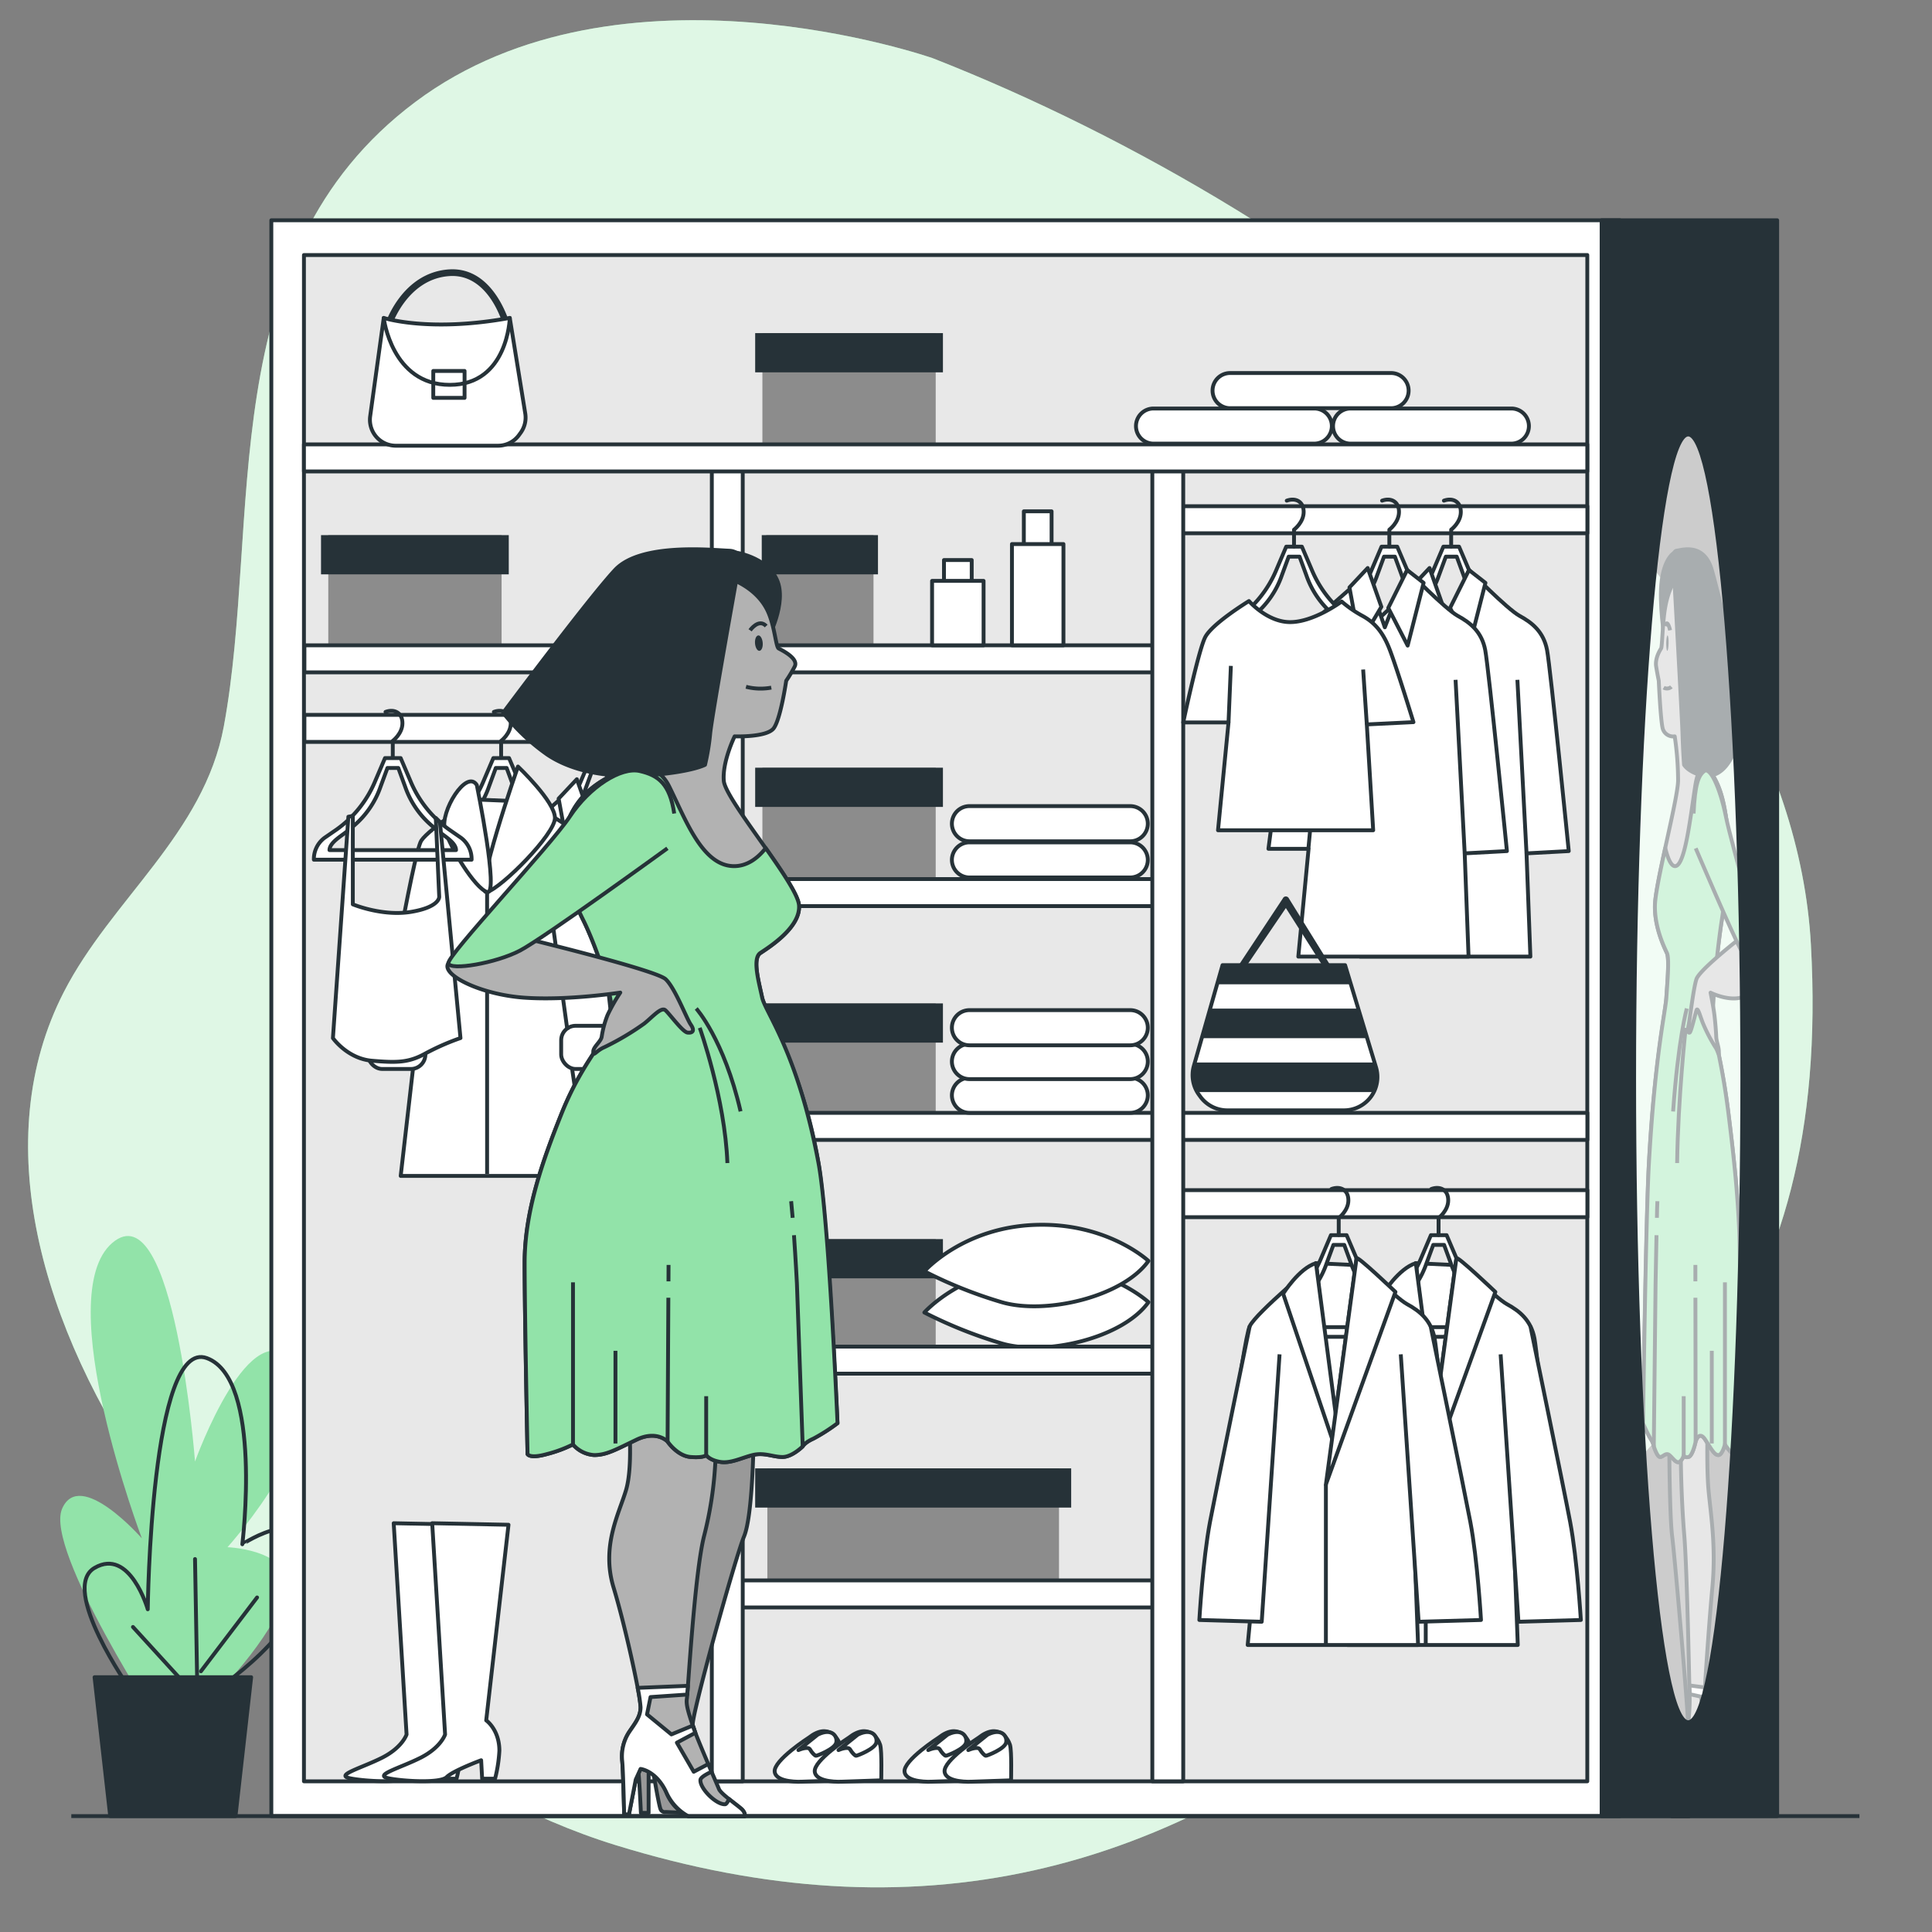 <svg xmlns="http://www.w3.org/2000/svg" viewBox="0 0 500 500"><rect x="0" y="0" width="500" height="500" fill="#808080" stroke="none"/><g id="background-simple"><path d="M241.41,15.07S160.55-13.34,107.5,26.38,67.74,134.9,57.92,188c-5.14,27.79-29.1,44.77-41.39,68.71C-22.75,333.22,70.16,450,159.31,477.51c77.18,23.84,143.06,8.69,205.47-45.32s109.35-89.32,103.88-187.76S344.78,55.59,241.41,15.07Z" style="fill:#92E3A9"></path><path d="M241.41,15.07S160.55-13.34,107.5,26.38,67.74,134.9,57.92,188c-5.14,27.79-29.1,44.77-41.39,68.71C-22.75,333.22,70.16,450,159.31,477.51c77.18,23.84,143.06,8.69,205.47-45.32s109.35-89.32,103.88-187.76S344.78,55.59,241.41,15.07Z" style="fill:#fff;opacity:0.7"></path></g><g id="Plants"><path d="M42.06,447.83s-30.59-46.65-26-57.35,20.65,7.64,20.65,7.64S13,335.42,29.06,321.66s21.41,56.58,21.41,56.58S65,337.72,76.47,353s-17.59,47.41-17.59,47.41,19.88.76,14.53,13.76-19.88,26.76-19.88,26.76Z" style="fill:#92E3A9"></path><path d="M33.65,437.12s-18.35-26-9.18-31.35,13.77,10.71,13.77,10.71.76-70.35,15.29-65,9.18,48.17,9.18,48.17S81.06,387.42,80.29,405s-25.23,32.88-25.23,32.88" style="fill:none;stroke:#263238;stroke-linecap:round;stroke-linejoin:round"></path><line x1="50.47" y1="438.65" x2="34.41" y2="421.06" style="fill:none;stroke:#263238;stroke-linecap:round;stroke-linejoin:round"></line><line x1="51.24" y1="447.06" x2="50.47" y2="403.48" style="fill:none;stroke:#263238;stroke-linecap:round;stroke-linejoin:round"></line><line x1="52" y1="432.53" x2="66.53" y2="413.42" style="fill:none;stroke:#263238;stroke-linecap:round;stroke-linejoin:round"></line><polygon points="65 434.06 24.47 434.06 28.52 470 60.95 470 65 434.06" style="fill:#263238;stroke:#263238;stroke-linecap:round;stroke-linejoin:round"></polygon></g><g id="Wardrobe"><path d="M432,373.59s.07,18.71.76,24.06,4.34,47.67,4.1,48.9-1.14,16.16-1.48,18.39-1.17,3.34-.69,4,4.35,0,4.35,0,.27.22.41-.67S440,458,440,458l.34-1.11v12.25H441s.13-10.47.27-12.92a29.4,29.4,0,0,0-.14-7.8c-.55-2.9-1-3.34-1.58-8s.76-27,.62-35.65-2.69-16-2.69-19.16.2-16.71.2-16.71Z" style="fill:#999;stroke:#263238;stroke-linejoin:round"></path><path d="M441.93,368.58s-.31,11,.23,17,2,14.48,1,25.23-2.16,28.47-2.16,31a28.79,28.79,0,0,0,.93,6.5,34.48,34.48,0,0,1,.54,7.49c-.08,2.5-.16,13.74-.16,13.74h-.38l-.55-9-.38-2.75s-1.4.42-2.09,6.24c-.51,4.34-1.74,6-1.74,6h-4.52a4.79,4.79,0,0,1,.23-1.75,46.37,46.37,0,0,0,1.84-5.27c.15-1.25,1.72-12.71,2.1-16.46a50.14,50.14,0,0,0,.47-7c-.08-1.5-.62-32.72-1.4-42.21s-.92-18.49-.92-24.23-.62-6.5,2.32-8.25S441.62,362.58,441.93,368.58Z" style="fill:#c4c4c4;stroke:#263238;stroke-linejoin:round"></path><path d="M432.88,468.25c.16-.52.61-1.59,1-2.67a5.42,5.42,0,0,0,.31,1.36c.7.19,2-4.06,2-6.3a5,5,0,0,0-.89-2.11c.08-.62.17-1.28.25-2l1.17,2,1.36-7.63-1.48-2.55c.08-.73.16-1.37.21-1.87l1.71,2.28,2-5.18-.28-4.48-2.94-.65c0-.55,0-1.32-.06-2.26l4,.53c-.15,2.49-.23,4.3-.23,5a28.79,28.79,0,0,0,.93,6.5,34.48,34.48,0,0,1,.54,7.49c-.08,2.5-.16,13.74-.16,13.74h-.38l-.55-9-.38-2.75s-1.28.42-2.09,6.24c-.59,4.24-1.74,6-1.74,6h-4.52A4.79,4.79,0,0,1,432.88,468.25Z" style="fill:#fff;stroke:#263238;stroke-linejoin:round"></path><path d="M433.52,142.91s-2.59,1.06-3.44,7.1.76,15.5.76,15.5,2.83-13.53,3.56-14.59S434.6,143.2,433.52,142.91Z" style="fill:#263238;stroke:#263238;stroke-linejoin:round"></path><path d="M434.53,149s-2.53,1.83-3.64,8.55c-.64,3.91-.71,9.83-1,10.27s-1.62,2.57-1.28,4.67.68,3.69.68,3.69.44,9.9,1,12.3a2.83,2.83,0,0,0,3.13,2.09,79.15,79.15,0,0,1,.87,11.52c-.13,5-5.88,26.49-6,32.22s2.44,10.93,3.1,12.36.12,7.55-.14,11.49S428,276.2,426.74,301c-.74,14.35-1.52,67.31-1.52,67.31a33.77,33.77,0,0,0,1.93,4,5.35,5.35,0,0,1,.86,2s.85,2.75,1.62,2.75,1.47-1.25,2.4-.5,1.78,2.25,2.63,1.75a2.86,2.86,0,0,0,1.08-1.75s.15.75,1.24.5,1.85-4,1.85-4,.85-3,2.48-.5,2.39,4,3.4,4,1.7-2.75,1.7-2.75a11,11,0,0,0,2.09,2.5c1.39,1.25,1.55,0,1.55,0s.23-36.22.23-49.46-1.41-26.18-2.95-38.62-3.27-17.92-3.92-22.86,1.25-21.22,2.18-27.24,2.39-17.66,1.07-26.79-3.76-10.78-5.16-13.66-1.85-6.26-1.3-12.88,3.32-23.43.57-31.18S434.53,149,434.53,149Z" style="fill:#c4c4c4;stroke:#263238;stroke-linejoin:round"></path><path d="M431.21,166.36c0,1.1.09,2,.26,2.07s.33-.81.36-1.91-.09-2-.26-2.07S431.24,165.26,431.21,166.36Z" style="fill:#263238"></path><path d="M432.55,177.74a1.69,1.69,0,0,1-2,.22" style="fill:none;stroke:#263238;stroke-linejoin:round"></path><path d="M432.22,163.12s-.69-3.19-1.29-1.1" style="fill:none;stroke:#263238;stroke-linejoin:round"></path><path d="M431.26,258.11c.26-3.94.8-10.06.14-11.49s-3.24-6.63-3.1-12.36c.07-2.63,1.32-8.6,2.67-14.77.62,2.53,1.5,4.81,2.64,4.66,2.49-.33,3.8-12.26,5.11-20.69.9-5.85,2.58-5.33,3.52-4.46,1.41,2.28,3.31,4.67,4.42,12.35,1.32,9.13-.14,20.77-1.07,26.79s-2.83,22.3-2.18,27.24,2.37,10.41,3.92,22.86,2.95,25.38,2.95,38.62-.23,49.46-.23,49.46-.16,1.25-1.55,0a11,11,0,0,1-2.09-2.5s-.69,2.75-1.7,2.75-1.78-1.5-3.4-4-2.48.5-2.48.5-.77,3.74-1.85,4-1.24-.5-1.24-.5a2.86,2.86,0,0,1-1.08,1.75c-.85.5-1.71-1-2.63-1.75s-1.63.5-2.4.5-1.62-2.75-1.62-2.75a5.35,5.35,0,0,0-.86-2,33.77,33.77,0,0,1-1.93-4s.69-53,1.52-67.31C428.42,272.07,431,262.06,431.26,258.11Z" style="fill:#92E3A9;stroke:#263238;stroke-linejoin:round"></path><path d="M436.54,261S434.32,269,433,287.65" style="fill:none;stroke:#263238;stroke-linejoin:round"></path><path d="M436.26,266s-2,18.26-2.22,35" style="fill:none;stroke:#263238;stroke-linejoin:round"></path><line x1="446.41" y1="373.82" x2="446.41" y2="331.86" style="fill:none;stroke:#263238;stroke-linejoin:round"></line><line x1="438.76" y1="331.61" x2="438.76" y2="327.36" style="fill:none;stroke:#263238;stroke-linejoin:round"></line><line x1="438.83" y1="373.08" x2="438.77" y2="335.85" style="fill:none;stroke:#263238;stroke-linejoin:round"></line><line x1="443.01" y1="373.58" x2="443.01" y2="349.59" style="fill:none;stroke:#263238;stroke-linejoin:round"></line><line x1="435.74" y1="376.57" x2="435.74" y2="361.33" style="fill:none;stroke:#263238;stroke-linejoin:round"></line><path d="M428.81,315.17c0-1.58.08-3.05.12-4.3" style="fill:none;stroke:#263238;stroke-linejoin:round"></path><path d="M428,374.32l.46-42.21s.1-6.21.24-12.44" style="fill:none;stroke:#263238;stroke-linejoin:round"></path><path d="M433.17,147.33s2.08,37.15,2.25,42.46.41,8.14.41,8.14,1,1.76,4.28,2.65,6.31-.82,8.36-5.28A68.25,68.25,0,0,0,452,184.46s-6.92-29.92-9-37-7.78-5.09-9.1-4.94S433.17,147.33,433.17,147.33Z" style="fill:#263238;stroke:#263238;stroke-linejoin:round"></path><path d="M450,243.07l-.33.26c-1.77,1.41-10,8-10.64,10.09-.76,2.3-1.66,10.08-2,11.74s-.14,2.22.25,2.07,1.45-4.87,1.78-5.79,1,1.79,1.7,3.47a42.27,42.27,0,0,0,3.18,6.11c.67.93.87,2.49.9,1.24s-.63-2.67-.68-3.94-.22-3.56-.47-5.64-1-5.78-1-5.78,4.21,2.13,7.73,1.31,6.67-6,6-8.9C456.4,249.31,453,242.38,450,243.07Z" style="fill:#c4c4c4;stroke:#263238;stroke-linejoin:round"></path><path d="M438.85,219.54s9.88,23.2,11.81,26.47,5.61,5.27,5.74,3.3-8.15-30.26-9.74-38-4.09-12.87-5.59-11.77-2.42,3.36-2.77,11" style="fill:#92E3A9;stroke:#263238;stroke-linejoin:round"></path><ellipse cx="436.91" cy="279.08" rx="14.01" ry="166.63" style="fill:#fff;opacity:0.6"></ellipse><rect x="70.22" y="57" width="349" height="413" style="fill:#fff;stroke:#263238;stroke-linejoin:round"></rect><rect x="78.66" y="66" width="332.13" height="395" style="fill:#e8e8e8;stroke:#263238;stroke-linejoin:round"></rect><path d="M101.89,394.21l3.33,54.67s-1.07,3.38-6.4,6.05-12.18,4.46-8.27,5.28c3.55.75,13.42,1.37,15.09-.3s8.91-4.36,8.91-4.36l.27,4.78h3.33a36.83,36.83,0,0,0,1.13-7.24c0-5.49-3.41-7.86-3.41-7.86l5.77-50.62Z" style="fill:#fff;stroke:#263238;stroke-linejoin:round"></path><path d="M111.85,394.21l3.34,54.67s-1.07,3.38-6.4,6.05-12.18,4.46-8.27,5.28c3.54.75,13.42,1.37,15.08-.3s8.92-4.36,8.92-4.36l.26,4.78h3.34a37.13,37.13,0,0,0,1.12-7.24c0-5.49-3.41-7.86-3.41-7.86l5.77-50.62Z" style="fill:#fff;stroke:#263238;stroke-linejoin:round"></path><rect x="197.31" y="198.68" width="44.85" height="28.64" style="fill:#8c8c8c"></rect><rect x="195.44" y="198.68" width="48.59" height="10.15" style="fill:#263238"></rect><rect x="197.31" y="259.68" width="44.85" height="28.64" style="fill:#8c8c8c"></rect><rect x="195.44" y="259.68" width="48.59" height="10.15" style="fill:#263238"></rect><rect x="197.31" y="320.68" width="44.85" height="28.64" style="fill:#8c8c8c"></rect><rect x="195.44" y="320.68" width="48.59" height="10.15" style="fill:#263238"></rect><rect x="198.59" y="380.01" width="75.48" height="28.64" style="fill:#8c8c8c"></rect><rect x="195.44" y="380.01" width="81.78" height="10.15" style="fill:#263238"></rect><rect x="198.3" y="138.49" width="27.76" height="28.64" style="fill:#8c8c8c"></rect><rect x="197.14" y="138.49" width="30.08" height="10.15" style="fill:#263238"></rect><rect x="186.9" y="167" width="112.13" height="7" style="fill:#fff;stroke:#263238;stroke-linejoin:round"></rect><rect x="186.9" y="227.5" width="112.13" height="7" style="fill:#fff;stroke:#263238;stroke-linejoin:round"></rect><rect x="186.9" y="288" width="112.13" height="7" style="fill:#fff;stroke:#263238;stroke-linejoin:round"></rect><rect x="300.9" y="288" width="109.91" height="7" style="fill:#fff;stroke:#263238;stroke-linejoin:round"></rect><rect x="300.9" y="308" width="109.91" height="7" style="fill:#fff;stroke:#263238;stroke-linejoin:round"></rect><rect x="300.9" y="131" width="109.91" height="7" style="fill:#fff;stroke:#263238;stroke-linejoin:round"></rect><path d="M297.22,337s-10.67-10-29.33-9.33-28.67,12-28.67,12a116.61,116.61,0,0,0,20,8C270.55,351,290.55,346.33,297.22,337Z" style="fill:#fff;stroke:#263238;stroke-linejoin:round"></path><path d="M297.22,326.33s-10.67-10-29.33-9.33-28.67,12-28.67,12a115.66,115.66,0,0,0,20,8C270.55,340.33,290.55,335.67,297.22,326.33Z" style="fill:#fff;stroke:#263238;stroke-linejoin:round"></path><rect x="186.9" y="348.5" width="112.13" height="7" style="fill:#fff;stroke:#263238;stroke-linejoin:round"></rect><rect x="186.9" y="409" width="112.13" height="7" style="fill:#fff;stroke:#263238;stroke-linejoin:round"></rect><rect x="84.96" y="138.49" width="44.85" height="28.64" style="fill:#8c8c8c"></rect><rect x="83.08" y="138.49" width="48.59" height="10.15" style="fill:#263238"></rect><rect x="197.31" y="86.21" width="44.85" height="28.64" style="fill:#8c8c8c"></rect><rect x="195.44" y="86.21" width="48.59" height="10.15" style="fill:#263238"></rect><rect x="78.78" y="167" width="110.24" height="7" style="fill:#fff;stroke:#263238;stroke-linejoin:round"></rect><rect x="78.78" y="185" width="110.24" height="7" style="fill:#fff;stroke:#263238;stroke-linejoin:round"></rect><path d="M172.56,216.82l-3.07-2.12a29,29,0,0,1-10-12.51l-2.56-6h-4.06l-2.55,6a29,29,0,0,1-10,12.51l-3.07,2.12a6.89,6.89,0,0,0-2.77,5.67h40.82A6.88,6.88,0,0,0,172.56,216.82ZM156.05,220H138.51c0-1.88,3-3.62,4.19-4.58l2.12-1.72a23.21,23.21,0,0,0,6.92-10.12l1.77-4.83h2.81l1.77,4.83A23.13,23.13,0,0,0,165,213.68l2.12,1.72c1.19,1,4.13,2.7,4.13,4.58Z" style="fill:#fff;stroke:#263238;stroke-linejoin:round"></path><path d="M154.89,196.12v-4.38s2.5-1.87,2.5-4.58-2.08-3.76-4.38-2.92" style="fill:none;stroke:#263238;stroke-linecap:round;stroke-linejoin:round"></path><path d="M149,203.44,153.72,217l5.78-14.83s9.87,10.1,13.12,11.88,6.2,4.13,7.09,8.85,5.61,52,5.61,52l-10.93.59,1,26.72h-44.1l2.66-27.9H123.61s6.49-51.08,8.26-54.62S149,203.44,149,203.44Z" style="fill:#fff;stroke:#263238;stroke-linejoin:round"></path><polygon points="144.57 206.68 147.23 221.15 152.84 211.7 149.29 201.66 144.57 206.68" style="fill:#fff;stroke:#263238;stroke-linejoin:round"></polygon><polygon points="159.5 202.19 154.61 212 159.63 221.74 163.76 205.5 159.5 202.19" style="fill:#fff;stroke:#263238;stroke-linejoin:round"></polygon><line x1="174.39" y1="275.48" x2="172.03" y2="230.6" style="fill:none;stroke:#263238;stroke-linejoin:round"></line><line x1="133.94" y1="274.3" x2="138.07" y2="230.6" style="fill:none;stroke:#263238;stroke-linejoin:round"></line><path d="M393.22,162.16,390.16,160a29,29,0,0,1-10-12.52l-2.56-6h-4.06l-2.56,6A29,29,0,0,1,361,160l-3.07,2.12a6.85,6.85,0,0,0-2.77,5.66H396A6.85,6.85,0,0,0,393.22,162.16Zm-16.5,3.15H359.18c0-1.88,3-3.62,4.19-4.58l2.12-1.72a23.05,23.05,0,0,0,6.91-10.12l1.78-4.83H377l1.77,4.83A23.05,23.05,0,0,0,385.67,159l2.13,1.72c1.18,1,4.13,2.7,4.13,4.58Z" style="fill:#fff;stroke:#263238;stroke-linejoin:round"></path><path d="M375.56,141.46v-4.38s2.5-1.88,2.5-4.59-2.09-3.75-4.38-2.92" style="fill:none;stroke:#263238;stroke-linecap:round;stroke-linejoin:round"></path><path d="M369.67,148.77l4.72,13.58,5.78-14.83s9.87,10.11,13.12,11.88,6.2,4.13,7.09,8.86,5.61,52,5.61,52l-10.93.59,1,26.72H352l2.66-27.9H344.27s6.5-51.09,8.27-54.63S369.67,148.77,369.67,148.77Z" style="fill:#fff;stroke:#263238;stroke-linejoin:round"></path><polygon points="365.24 152.02 367.89 166.49 373.5 157.04 369.96 147 365.24 152.02" style="fill:#fff;stroke:#263238;stroke-linejoin:round"></polygon><polygon points="380.17 147.52 375.28 157.33 380.3 167.08 384.43 150.84 380.17 147.52" style="fill:#fff;stroke:#263238;stroke-linejoin:round"></polygon><line x1="395.06" y1="220.82" x2="392.7" y2="175.94" style="fill:none;stroke:#263238;stroke-linejoin:round"></line><line x1="354.61" y1="219.64" x2="358.74" y2="175.94" style="fill:none;stroke:#263238;stroke-linejoin:round"></line><path d="M377.22,162.16,374.16,160a29,29,0,0,1-10-12.52l-2.56-6h-4.06l-2.56,6A29,29,0,0,1,345,160l-3.07,2.12a6.85,6.85,0,0,0-2.77,5.66H380A6.85,6.85,0,0,0,377.22,162.16Zm-16.5,3.15H343.18c0-1.88,3-3.62,4.19-4.58l2.12-1.72a23.05,23.05,0,0,0,6.91-10.12l1.78-4.83H361l1.77,4.83A23.05,23.05,0,0,0,369.67,159l2.13,1.72c1.18,1,4.13,2.7,4.13,4.58Z" style="fill:#fff;stroke:#263238;stroke-linejoin:round"></path><path d="M359.56,141.46v-4.38s2.5-1.88,2.5-4.59-2.09-3.75-4.38-2.92" style="fill:none;stroke:#263238;stroke-linecap:round;stroke-linejoin:round"></path><path d="M353.67,148.77l4.72,13.58,5.78-14.83s9.87,10.11,13.12,11.88,6.2,4.13,7.09,8.86,5.61,52,5.61,52l-10.93.59,1,26.72H336l2.66-27.9H328.27s6.5-51.09,8.27-54.63S353.67,148.77,353.67,148.77Z" style="fill:#fff;stroke:#263238;stroke-linejoin:round"></path><polygon points="349.24 152.02 351.89 166.49 357.5 157.04 353.96 147 349.24 152.02" style="fill:#fff;stroke:#263238;stroke-linejoin:round"></polygon><polygon points="364.17 147.52 359.28 157.33 364.3 167.08 368.43 150.84 364.17 147.52" style="fill:#fff;stroke:#263238;stroke-linejoin:round"></polygon><line x1="379.06" y1="220.82" x2="376.7" y2="175.94" style="fill:none;stroke:#263238;stroke-linejoin:round"></line><line x1="338.61" y1="219.64" x2="342.74" y2="175.94" style="fill:none;stroke:#263238;stroke-linejoin:round"></line><polygon points="366.41 326.91 377.29 327.43 377.29 374.03 364.37 374.03 366.41 326.91" style="fill:#fff;stroke:#263238;stroke-linejoin:round"></polygon><path d="M390,340.3l-3.06-2.12a29,29,0,0,1-10-12.52l-2.56-6h-4.06l-2.56,6a29,29,0,0,1-10,12.52l-3.07,2.12a6.86,6.86,0,0,0-2.77,5.66h40.82A6.86,6.86,0,0,0,390,340.3Zm-16.5,3.16H355.92c0-1.89,3-3.63,4.19-4.59l2.12-1.71A23.24,23.24,0,0,0,369.15,327l1.77-4.82h2.81L375.5,327a23.14,23.14,0,0,0,6.91,10.13l2.13,1.71c1.18,1,4.13,2.7,4.13,4.59Z" style="fill:#fff;stroke:#263238;stroke-linejoin:round"></path><path d="M372.3,319.6v-4.38s2.5-1.88,2.5-4.59-2.09-3.75-4.38-2.92" style="fill:none;stroke:#263238;stroke-linecap:round;stroke-linejoin:round"></path><path d="M366.41,326.91l4.72,41.59,5.78-42.84s9.87,10.11,13.12,11.88,6.2,4.14,7.09,8.86,5.61,52,5.61,52L391.8,399l1,26.72h-44.1l2.66-27.9H341s6.5-51.08,8.27-54.63S366.41,326.91,366.41,326.91Z" style="fill:#fff;stroke:#263238;stroke-linejoin:round"></path><path d="M366.41,326.91l5.8,44.35-1.38,1.85-12.92-38.3S362,328.24,366.41,326.91Z" style="fill:#fff;stroke:#263238;stroke-linejoin:round"></path><path d="M376.91,325.66,369,384.18l18-49.83S376.85,324.68,376.91,325.66Z" style="fill:#fff;stroke:#263238;stroke-linejoin:round"></path><path d="M349.28,343.15s-8.44,41-10.29,50.72-2.77,25.38-2.77,25.38l16.15.46L357,350.5" style="fill:#fff;stroke:#263238;stroke-linejoin:round"></path><path d="M396.06,343.15s8.45,41,10.29,50.72,2.77,25.38,2.77,25.38l-16.15.46-4.61-69.21" style="fill:#fff;stroke:#263238;stroke-linejoin:round"></path><line x1="368.98" y1="384.18" x2="368.98" y2="426.17" style="fill:#fff;stroke:#263238;stroke-linejoin:round"></line><polygon points="340.57 326.91 351.45 327.43 351.45 374.03 338.53 374.03 340.57 326.91" style="fill:#fff;stroke:#263238;stroke-linejoin:round"></polygon><path d="M364.13,340.3l-3.07-2.12a29,29,0,0,1-10-12.52l-2.56-6h-4.06l-2.55,6a29,29,0,0,1-10,12.52l-3.07,2.12a6.89,6.89,0,0,0-2.77,5.66h40.82A6.88,6.88,0,0,0,364.13,340.3Zm-16.51,3.16H330.08c0-1.89,3-3.63,4.19-4.59l2.12-1.71A23.24,23.24,0,0,0,343.31,327l1.77-4.82h2.81l1.77,4.82a23.16,23.16,0,0,0,6.92,10.13l2.12,1.71c1.19,1,4.13,2.7,4.13,4.59Z" style="fill:#fff;stroke:#263238;stroke-linejoin:round"></path><path d="M346.46,319.6v-4.38s2.5-1.88,2.5-4.59-2.08-3.75-4.38-2.92" style="fill:none;stroke:#263238;stroke-linecap:round;stroke-linejoin:round"></path><path d="M340.57,326.91l4.72,41.59,5.78-42.84s9.87,10.11,13.12,11.88,6.2,4.14,7.09,8.86,5.61,52,5.61,52L366,399l1,26.72h-44.1l2.66-27.9H315.18s6.49-51.08,8.26-54.63S340.57,326.91,340.57,326.91Z" style="fill:#fff;stroke:#263238;stroke-linejoin:round"></path><path d="M340.57,326.91l5.8,44.35L345,373.11l-12.92-38.3S336.15,328.24,340.57,326.91Z" style="fill:#fff;stroke:#263238;stroke-linejoin:round"></path><path d="M351.07,325.66l-7.93,58.52,18-49.83S351,324.68,351.07,325.66Z" style="fill:#fff;stroke:#263238;stroke-linejoin:round"></path><path d="M323.44,343.15s-8.44,41-10.29,50.72-2.76,25.38-2.76,25.38l16.14.46,4.62-69.21" style="fill:#fff;stroke:#263238;stroke-linejoin:round"></path><path d="M370.23,343.15s8.44,41,10.29,50.72,2.76,25.38,2.76,25.38l-16.14.46-4.62-69.21" style="fill:#fff;stroke:#263238;stroke-linejoin:round"></path><line x1="343.14" y1="384.18" x2="343.14" y2="426.17" style="fill:#fff;stroke:#263238;stroke-linejoin:round"></line><rect x="298.22" y="118" width="8" height="343" transform="translate(604.44 579) rotate(180)" style="fill:#fff;stroke:#263238;stroke-linejoin:round"></rect><rect x="184.22" y="118" width="8" height="343" transform="translate(376.44 579) rotate(180)" style="fill:#fff;stroke:#263238;stroke-linejoin:round"></rect><rect x="78.66" y="115" width="332.13" height="7" style="fill:#fff;stroke:#263238;stroke-linejoin:round"></rect><path d="M131.29,85.63a.88.88,0,0,1-.85-.68c0-.14-3.52-14.21-14.12-13.5-11,.73-15,12.93-15,13.06a.89.89,0,0,1-1.1.57A.86.86,0,0,1,99.64,84c0-.14,4.32-13.47,16.57-14.28,12-.78,15.9,14.68,15.94,14.84a.87.87,0,0,1-.65,1A.76.76,0,0,1,131.29,85.63Z" style="fill:#263238"></path><path d="M99.31,82.28s11.7,3.82,32.62,0l4,24.7a6.68,6.68,0,0,1-1.17,5l-.42.58a6.71,6.71,0,0,1-5.44,2.79H102.4a6.7,6.7,0,0,1-6-3.8h0a6.74,6.74,0,0,1-.6-3.83Z" style="fill:#fff;stroke:#263238;stroke-linecap:round;stroke-linejoin:round"></path><path d="M131.93,82.28s-.45,17.32-15.52,17.32-17.1-17.32-17.1-17.32" style="fill:none;stroke:#263238;stroke-linecap:round;stroke-linejoin:round"></path><rect x="112.13" y="96" width="8.1" height="6.97" style="fill:none;stroke:#263238;stroke-linecap:round;stroke-linejoin:round"></rect><path d="M316.39,249.78h31.72l8,26.44a8.62,8.62,0,0,1-1.33,7.64h0a8.65,8.65,0,0,1-6.94,3.49H317.63a8.63,8.63,0,0,1-7-3.56l-.34-.47a8.65,8.65,0,0,1-1.33-7.44Z" style="fill:#fff;stroke:#263238;stroke-linecap:round;stroke-linejoin:round"></path><polygon points="313.2 261.02 311.03 268.68 353.81 268.68 351.5 261.02 313.2 261.02" style="fill:#263238"></polygon><path d="M309,275.88a8.67,8.67,0,0,0,.88,6.74H355.5a8.6,8.6,0,0,0,.58-6.4l-.37-1.25H309.24Z" style="fill:#263238"></path><polygon points="316.39 249.78 314.98 254.73 349.6 254.73 348.11 249.78 316.39 249.78" style="fill:#263238"></polygon><path d="M320,253.13a.78.78,0,0,1-.39-.1.91.91,0,0,1-.4-1.2L332,232.5a.84.84,0,0,1,.79-.5.88.88,0,0,1,.78.52l11.7,18.88a.89.89,0,0,1-.43,1.18.86.86,0,0,1-1.15-.43L332.78,235l-12,17.66A.88.88,0,0,1,320,253.13Z" style="fill:#263238"></path><path d="M147.36,216.82l-3.07-2.12a29,29,0,0,1-10-12.51l-2.55-6h-4.06l-2.56,6a29,29,0,0,1-10,12.51l-3.07,2.12a6.88,6.88,0,0,0-2.76,5.67h40.82A6.89,6.89,0,0,0,147.36,216.82ZM130.86,220H113.31c0-1.88,3-3.62,4.19-4.58l2.12-1.72a23.13,23.13,0,0,0,6.92-10.12l1.77-4.83h2.81l1.77,4.83a23.21,23.21,0,0,0,6.92,10.12l2.12,1.72c1.19,1,4.13,2.7,4.13,4.58Z" style="fill:#fff;stroke:#263238;stroke-linejoin:round"></path><path d="M129.69,196.12v-4.38s2.5-1.87,2.5-4.58-2.08-3.76-4.38-2.92" style="fill:none;stroke:#263238;stroke-linecap:round;stroke-linejoin:round"></path><path d="M143.63,211.69s9.06,5.32,9.59,8.52,5.85,50.58,5.85,50.58l-11.71,1.06,4.79,32.48H103.7l3.73-32.48-9.05-.53s8.52-50.58,10.65-53.77,13.84-10.65,13.84-10.65l12.78.53Z" style="fill:#fff;stroke:#263238;stroke-linejoin:round"></path><path d="M134.05,198.38s-11.71,33.54-8,32.48,17.57-14.91,17.57-19.17S134.05,198.38,134.05,198.38Z" style="fill:#fff;stroke:#263238;stroke-linejoin:round"></path><path d="M123.4,203.17s5.86,28.75,2.66,27.69-9.6-11.55-10.92-16.16S120.74,198.91,123.4,203.17Z" style="fill:#fff;stroke:#263238;stroke-linejoin:round"></path><rect x="145.23" y="265.47" width="14.91" height="11.18" rx="3.75" style="fill:#fff;stroke:#263238;stroke-linejoin:round"></rect><rect x="95.18" y="265.47" width="14.91" height="11.18" rx="3.75" style="fill:#fff;stroke:#263238;stroke-linejoin:round"></rect><line x1="146.83" y1="266.53" x2="142.57" y2="235.65" style="fill:#fff;stroke:#263238;stroke-linejoin:round"></line><line x1="107.96" y1="264.93" x2="113.82" y2="236.18" style="fill:#fff;stroke:#263238;stroke-linejoin:round"></line><line x1="126.06" y1="230.86" x2="126.06" y2="303.8" style="fill:#fff;stroke:#263238;stroke-linejoin:round"></line><path d="M119.31,216.82l-3.06-2.12a29,29,0,0,1-10-12.51l-2.56-6H99.64l-2.56,6a28.94,28.94,0,0,1-10,12.51L84,216.82a6.87,6.87,0,0,0-2.77,5.67h40.82A6.87,6.87,0,0,0,119.31,216.82ZM102.81,220H85.27c0-1.88,3-3.62,4.19-4.58l2.12-1.72a23.11,23.11,0,0,0,6.91-10.12l1.78-4.83h2.81l1.77,4.83a23.11,23.11,0,0,0,6.91,10.12l2.13,1.72c1.18,1,4.13,2.7,4.13,4.58Z" style="fill:#fff;stroke:#263238;stroke-linejoin:round"></path><path d="M101.65,196.12v-4.38s2.5-1.87,2.5-4.58-2.09-3.76-4.38-2.92" style="fill:none;stroke:#263238;stroke-linecap:round;stroke-linejoin:round"></path><path d="M90.16,211.37l-4,57.29s3.73,5.32,10.12,5.86,9.48.53,13.79-1.87a62.09,62.09,0,0,1,9.1-4l-5.32-55.91-1.07-1.06.89,20.41s.18,2.66-7.28,3.9-15.08-1.95-15.08-1.95V211.16Z" style="fill:#fff;stroke:#263238;stroke-linejoin:round"></path><path d="M352.56,162.16,349.49,160a29,29,0,0,1-10-12.52l-2.56-6h-4.06l-2.55,6a29,29,0,0,1-10,12.52l-3.07,2.12a6.87,6.87,0,0,0-2.77,5.66h40.82A6.87,6.87,0,0,0,352.56,162.16Zm-16.51,3.15H318.51c0-1.88,3-3.62,4.19-4.58l2.12-1.72a23.15,23.15,0,0,0,6.92-10.12l1.77-4.83h2.81l1.77,4.83A23.07,23.07,0,0,0,345,159l2.12,1.72c1.19,1,4.13,2.7,4.13,4.58Z" style="fill:#fff;stroke:#263238;stroke-linejoin:round"></path><path d="M334.89,141.46v-4.38s2.5-1.88,2.5-4.59-2.08-3.75-4.38-2.92" style="fill:none;stroke:#263238;stroke-linecap:round;stroke-linejoin:round"></path><path d="M323.23,155.55s4.65,5.36,10.49,5.45c6.21.1,13.5-5.33,13.5-5.33a30.35,30.35,0,0,0,5.4,3.73c3.25,1.77,5.39,4.36,7.09,8.86,1.9,5,6.09,18.63,6.09,18.63l-12.07.59,1.65,27.39H315.22l2.72-27.9H306.22s3.88-18.42,5.65-22S323.23,155.55,323.23,155.55Z" style="fill:#fff;stroke:#263238;stroke-linejoin:round"></path><line x1="317.94" y1="186.97" x2="318.55" y2="172.33" style="fill:none;stroke:#263238;stroke-linejoin:round"></line><line x1="353.73" y1="187.48" x2="352.78" y2="173.27" style="fill:none;stroke:#263238;stroke-linejoin:round"></line><path d="M414.5,57V470h45.43V57Zm22.41,388.71c-7.74,0-14-74.6-14-166.63s6.27-166.64,14-166.64,14,74.61,14,166.64S444.65,445.71,436.91,445.71Z" style="fill:#263238;stroke:#263238;stroke-linejoin:round"></path><path d="M292.5,278.93H250.9a4.55,4.55,0,0,0-4.55,4.55h0A4.55,4.55,0,0,0,250.9,288h41.6a4.55,4.55,0,0,0,4.55-4.54h0A4.55,4.55,0,0,0,292.5,278.93Z" style="fill:#fff;stroke:#263238;stroke-linejoin:round"></path><path d="M292.5,270.17H250.9a4.55,4.55,0,0,0-4.55,4.55h0a4.55,4.55,0,0,0,4.55,4.55h41.6a4.55,4.55,0,0,0,4.55-4.55h0A4.55,4.55,0,0,0,292.5,270.17Z" style="fill:#fff;stroke:#263238;stroke-linejoin:round"></path><path d="M292.5,261.42H250.9a4.55,4.55,0,0,0-4.55,4.55h0a4.55,4.55,0,0,0,4.55,4.55h41.6a4.55,4.55,0,0,0,4.55-4.55h0A4.55,4.55,0,0,0,292.5,261.42Z" style="fill:#fff;stroke:#263238;stroke-linejoin:round"></path><path d="M292.5,218H250.9a4.55,4.55,0,0,0-4.55,4.54h0a4.55,4.55,0,0,0,4.55,4.55h41.6a4.55,4.55,0,0,0,4.55-4.55h0A4.55,4.55,0,0,0,292.5,218Z" style="fill:#fff;stroke:#263238;stroke-linejoin:round"></path><path d="M292.5,208.62H250.9a4.55,4.55,0,0,0-4.55,4.55h0a4.55,4.55,0,0,0,4.55,4.55h41.6a4.55,4.55,0,0,0,4.55-4.55h0A4.55,4.55,0,0,0,292.5,208.62Z" style="fill:#fff;stroke:#263238;stroke-linejoin:round"></path><path d="M340.13,105.72h-41.6a4.54,4.54,0,0,0-4.54,4.55h0a4.54,4.54,0,0,0,4.54,4.54h41.6a4.55,4.55,0,0,0,4.55-4.54h0A4.55,4.55,0,0,0,340.13,105.72Z" style="fill:#fff;stroke:#263238;stroke-linejoin:round"></path><path d="M360,96.54H318.36a4.54,4.54,0,0,0-4.55,4.55h0a4.55,4.55,0,0,0,4.55,4.55H360a4.55,4.55,0,0,0,4.55-4.55h0A4.55,4.55,0,0,0,360,96.54Z" style="fill:#fff;stroke:#263238;stroke-linejoin:round"></path><path d="M391.13,105.72h-41.6a4.54,4.54,0,0,0-4.54,4.55h0a4.54,4.54,0,0,0,4.54,4.54h41.6a4.55,4.55,0,0,0,4.55-4.54h0A4.55,4.55,0,0,0,391.13,105.72Z" style="fill:#fff;stroke:#263238;stroke-linejoin:round"></path><rect x="244.3" y="144.94" width="7.18" height="5.7" style="fill:#fff;stroke:#263238;stroke-linejoin:round"></rect><rect x="241.22" y="150.33" width="13.33" height="16.67" style="fill:#fff;stroke:#263238;stroke-linejoin:round"></rect><rect x="264.97" y="132.33" width="7.18" height="8.95" style="fill:#fff;stroke:#263238;stroke-linejoin:round"></rect><rect x="261.89" y="140.8" width="13.33" height="26.2" style="fill:#fff;stroke:#263238;stroke-linejoin:round"></rect><path d="M209.31,449.71s-9.18,5.88-8.82,8.82,7,2.57,7,2.57l10.2-.35s.21-7.63-.28-9.2S214.46,445.67,209.31,449.71Z" style="fill:#fff;stroke:#263238;stroke-linejoin:round"></path><path d="M211.63,448.92l-5,4s2.48-1.1,3-.18,1.28,1.65,1.56,1.65,4.86-1.75,5.23-3.4S215.29,447.09,211.63,448.92Z" style="fill:#fff;stroke:#263238;stroke-linejoin:round"></path><path d="M219.67,449.71s-9.18,5.88-8.81,8.82,7,2.57,7,2.57l10.2-.35s.21-7.63-.28-9.2S224.82,445.67,219.67,449.71Z" style="fill:#fff;stroke:#263238;stroke-linejoin:round"></path><path d="M222,448.92l-5,4s2.47-1.1,3-.18,1.29,1.65,1.56,1.65,4.86-1.75,5.23-3.4S225.66,447.09,222,448.92Z" style="fill:#fff;stroke:#263238;stroke-linejoin:round"></path><path d="M242.91,449.71s-9.18,5.88-8.81,8.82,7,2.57,7,2.57l10.2-.35s.21-7.63-.28-9.2S248.06,445.67,242.91,449.71Z" style="fill:#fff;stroke:#263238;stroke-linejoin:round"></path><path d="M245.23,448.92l-5,4s2.48-1.1,3-.18,1.28,1.65,1.56,1.65,4.86-1.75,5.23-3.4S248.89,447.09,245.23,448.92Z" style="fill:#fff;stroke:#263238;stroke-linejoin:round"></path><path d="M253.27,449.71s-9.18,5.88-8.81,8.82,7,2.57,7,2.57l10.2-.35s.21-7.63-.28-9.2S258.42,445.67,253.27,449.71Z" style="fill:#fff;stroke:#263238;stroke-linejoin:round"></path><path d="M255.59,448.92l-5,4s2.47-1.1,3-.18,1.29,1.65,1.56,1.65,4.86-1.75,5.23-3.4S259.26,447.09,255.59,448.92Z" style="fill:#fff;stroke:#263238;stroke-linejoin:round"></path></g><g id="Character"><path d="M195,373.59s-.22,18.71-2.45,24.06-14,47.67-13.24,48.9,3.66,16.16,4.77,18.39,3.79,3.34,2.23,4-14,0-14,0a1.2,1.2,0,0,1-1.34-.67c-.45-.89-2-10.25-2-10.25l-1.11-1.11v12.25h-2s-.44-10.47-.89-12.92-1.33-4.9.45-7.8,3.34-3.34,5.12-8-2.45-27-2-35.65,8.69-16,8.69-19.16-.67-16.71-.67-16.71Z" style="fill:#999;stroke:#263238;stroke-linejoin:round"></path><path d="M162.78,368.58s1,11-.75,17-6.5,14.48-3.25,25.23,7,28.47,7,31-1.5,4.25-3,6.5a11.53,11.53,0,0,0-1.75,7.49c.25,2.5.5,13.74.5,13.74h1.25l1.75-9,1.25-2.75s4.51.42,6.74,6.24a11.3,11.3,0,0,0,5.61,6h14.62s.25-.75-.74-1.75-5.44-4-5.94-5.27-5.56-12.71-6.8-16.46-1.75-5.5-1.5-7,2-32.72,4.49-42.21a97.29,97.29,0,0,0,3-24.23c0-5.75,2-6.5-7.49-8.25S163.78,362.58,162.78,368.58Z" style="fill:#b2b2b2;stroke:#263238;stroke-linejoin:round"></path><path d="M192,468.25c-.53-.52-2-1.59-3.32-2.67,0,0-.57,1.33-1,1.36-2.25.19-6.58-4.06-6.41-6.3.06-.89,2.87-2.11,2.87-2.11-.26-.62-.55-1.28-.83-2l-3.77,2L175.18,451l4.78-2.55c-.28-.73-.52-1.37-.68-1.87l-5.52,2.28-6.31-5.18.91-4.48,9.5-.65c0-.55.1-1.32.17-2.26l-13,.53a40,40,0,0,1,.75,5c0,2.5-1.5,4.25-3,6.5a11.53,11.53,0,0,0-1.75,7.49c.25,2.5.5,13.74.5,13.74h1.25l1.75-9,1.25-2.75s4.12.42,6.74,6.24a13,13,0,0,0,5.61,6h14.62S193,469.25,192,468.25Z" style="fill:#fff;stroke:#263238;stroke-linejoin:round"></path><path d="M189.94,142.91s8.36,1.06,11.11,7.1-2.47,15.5-2.47,15.5-9.15-13.53-11.49-14.59S186.45,143.2,189.94,142.91Z" style="fill:#263238;stroke:#263238;stroke-linejoin:round"></path><path d="M186.68,149s8.17,1.83,11.73,8.55c2.08,3.91,2.32,9.83,3.11,10.27s5.23,2.57,4.15,4.67a35.92,35.92,0,0,1-2.2,3.69s-1.44,9.9-3.24,12.3-10.11,2.09-10.11,2.09-3.22,6.54-2.8,11.52,19,26.49,19.46,32.22-7.86,10.93-10,12.36-.38,7.55.45,11.49S207.64,276.2,211.82,301c2.41,14.35,4.92,67.31,4.92,67.31a46.61,46.61,0,0,1-6.25,4c-2.25,1-2.75,2-2.75,2s-2.75,2.75-5.24,2.75-4.75-1.25-7.75-.5-5.74,2.25-8.49,1.75-3.5-1.75-3.5-1.75-.5.75-4,.5-6-4-6-4-2.75-3-8-.5-7.75,4-11,4a7.92,7.92,0,0,1-5.49-2.75,33.93,33.93,0,0,1-6.75,2.5c-4.49,1.25-5,0-5,0s-.75-36.22-.75-49.46,4.55-26.18,9.54-38.62,10.54-17.92,12.64-22.86-4-21.22-7-27.24-7.73-17.66-3.48-26.79,12.14-10.78,16.67-13.66,6-6.26,4.19-12.88-10.71-23.43-1.83-31.18S186.68,149,186.68,149Z" style="fill:#b2b2b2;stroke:#263238;stroke-linejoin:round"></path><path d="M197.39,166.36c.09,1.1-.28,2-.83,2.07s-1.07-.81-1.16-1.91.28-2,.83-2.07S197.3,165.26,197.39,166.36Z" style="fill:#263238"></path><path d="M193.07,177.74a15.21,15.21,0,0,0,6.54.22" style="fill:none;stroke:#263238;stroke-linejoin:round"></path><path d="M194.12,163.12s2.24-3.19,4.17-1.1" style="fill:none;stroke:#263238;stroke-linejoin:round"></path><path d="M197.23,258.11c-.83-3.94-2.59-10.06-.45-11.49s10.48-6.63,10-12.36c-.21-2.63-4.26-8.6-8.61-14.77-2,2.53-4.84,4.81-8.52,4.66-8.05-.33-12.29-12.26-16.5-20.69-2.92-5.85-8.34-5.33-11.38-4.46-4.55,2.28-10.7,4.67-14.29,12.35-4.25,9.13.47,20.77,3.48,26.79s9.12,22.3,7,27.24-7.66,10.41-12.64,22.86-9.54,25.38-9.54,38.62.75,49.46.75,49.46.5,1.25,5,0a33.93,33.93,0,0,0,6.75-2.5,7.92,7.92,0,0,0,5.49,2.75c3.25,0,5.75-1.5,11-4s8,.5,8,.5,2.5,3.74,6,4,4-.5,4-.5.75,1.25,3.5,1.75,5.5-1,8.49-1.75,5.25.5,7.75.5,5.24-2.75,5.24-2.75.5-1,2.75-2a46.61,46.61,0,0,0,6.25-4s-2.24-53-4.92-67.31C206.39,272.07,198.06,262.06,197.23,258.11Z" style="fill:#92E3A9;stroke:#263238;stroke-linejoin:round"></path><path d="M180.18,261s7.17,7.93,11.48,26.62" style="fill:none;stroke:#263238;stroke-linejoin:round"></path><path d="M181.09,266s6.53,18.26,7.16,35" style="fill:none;stroke:#263238;stroke-linejoin:round"></path><line x1="148.29" y1="373.82" x2="148.29" y2="331.86" style="fill:none;stroke:#263238;stroke-linejoin:round"></line><line x1="173" y1="331.61" x2="173.02" y2="327.36" style="fill:none;stroke:#263238;stroke-linejoin:round"></line><line x1="172.77" y1="373.08" x2="172.97" y2="335.85" style="fill:none;stroke:#263238;stroke-linejoin:round"></line><line x1="159.28" y1="373.58" x2="159.28" y2="349.59" style="fill:none;stroke:#263238;stroke-linejoin:round"></line><line x1="182.76" y1="376.57" x2="182.76" y2="361.33" style="fill:none;stroke:#263238;stroke-linejoin:round"></line><path d="M205.14,315.17c-.13-1.58-.26-3.05-.39-4.3" style="fill:none;stroke:#263238;stroke-linejoin:round"></path><path d="M207.74,374.32l-1.5-42.21s-.32-6.21-.76-12.44" style="fill:none;stroke:#263238;stroke-linejoin:round"></path><path d="M191.05,147.33s-6.69,37.15-7.25,42.46a57.92,57.92,0,0,1-1.34,8.14s-3.11,1.76-13.81,2.65-20.37-.82-27-5.28a53.91,53.91,0,0,1-11.43-10.84s22.34-29.92,29-37,25.15-5.09,29.42-4.94S191.05,147.33,191.05,147.33Z" style="fill:#263238;stroke:#263238;stroke-linejoin:round"></path><path d="M136.83,243.07l1.07.26c5.7,1.41,32.19,8,34.38,10.09,2.44,2.3,5.35,10.08,6.49,11.74s.43,2.22-.84,2.07-4.66-4.87-5.74-5.79-3.36,1.79-5.48,3.47A70.07,70.07,0,0,1,156.44,271c-2.18.93-2.8,2.49-2.9,1.24s2-2.67,2.18-3.94a24.92,24.92,0,0,1,1.53-5.64,46.12,46.12,0,0,1,3.28-5.78s-13.61,2.13-24.95,1.31-21.56-6-19.54-8.9C116,249.31,127,242.38,136.83,243.07Z" style="fill:#b2b2b2;stroke:#263238;stroke-linejoin:round"></path><path d="M172.73,219.54s-31.92,23.2-38.16,26.47-18.12,5.27-18.53,3.3,26.32-30.26,31.44-38,13.22-12.87,18.08-11.77,7.8,3.36,8.93,11" style="fill:#92E3A9;stroke:#263238;stroke-linejoin:round"></path></g><g id="Floor"><line x1="18.45" y1="470" x2="481.22" y2="470" style="fill:none;stroke:#263238;stroke-linejoin:round"></line></g></svg>